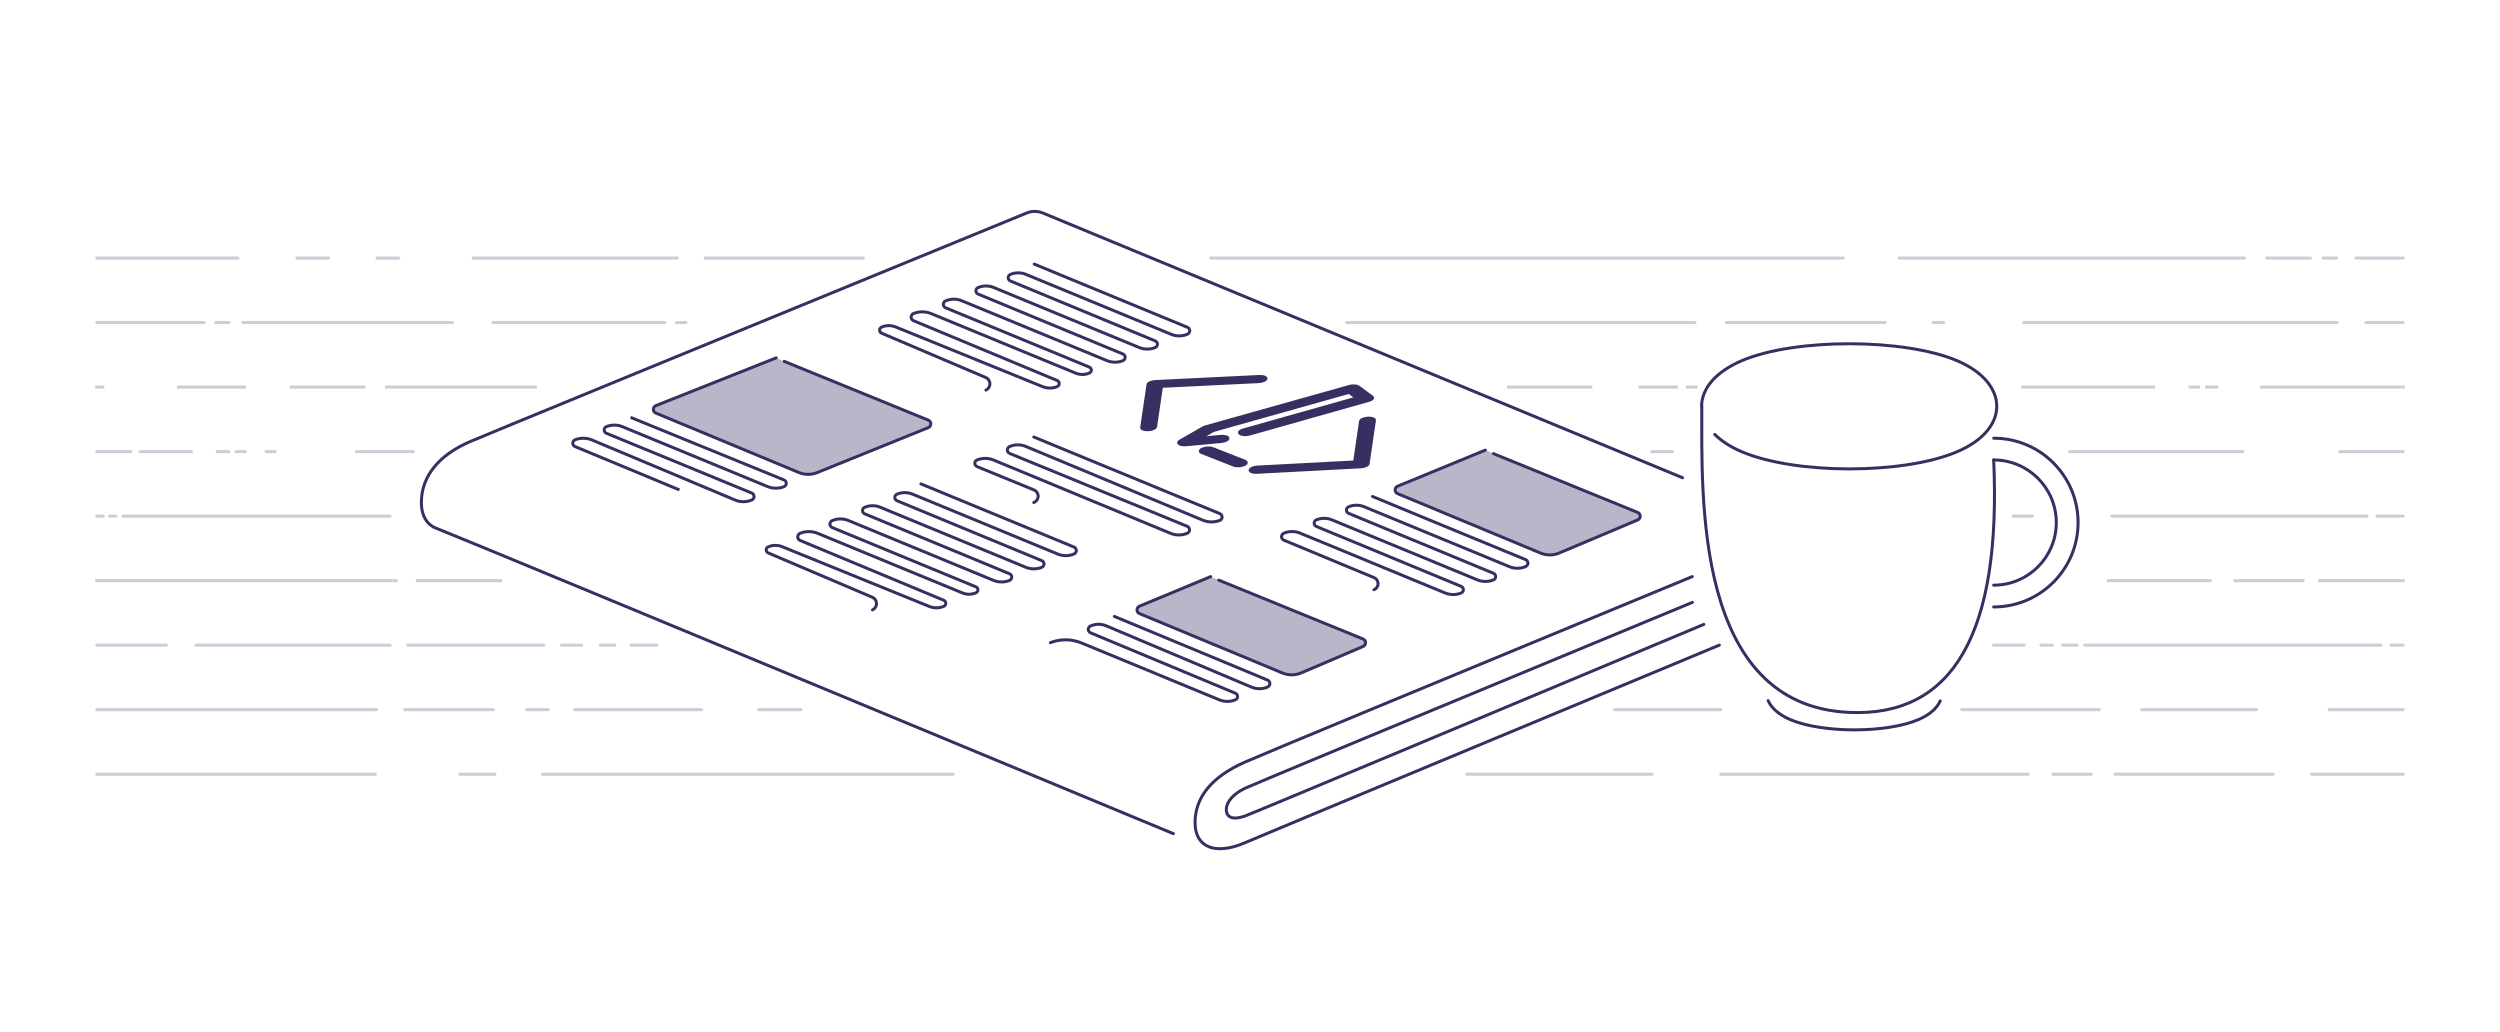 <?xml version="1.0" encoding="UTF-8"?>
<svg width="2480px" height="1024px" viewBox="0 0 2480 1024" version="1.1" xmlns="http://www.w3.org/2000/svg" xmlns:xlink="http://www.w3.org/1999/xlink">
    <title>issue-banner</title>
    <g id="issue-banner" stroke="none" stroke-width="1" fill="none" fill-rule="evenodd">
        <g id="grid" opacity="0" transform="translate(-1983.5, 0)" stroke="#979797" stroke-linecap="square">
            <g id="Group">
                <line x1="1984" y1="0.5" x2="4464" y2="1024.5" id="Line"></line>
                <line x1="1920" y1="0.5" x2="4400" y2="1024.5" id="Line-Copy"></line>
                <line x1="1856" y1="0.5" x2="4336" y2="1024.5" id="Line-Copy-3"></line>
                <line x1="1792" y1="0.5" x2="4272" y2="1024.5" id="Line-Copy-2"></line>
                <line x1="1728" y1="0.5" x2="4208" y2="1024.5" id="Line-Copy-7"></line>
                <line x1="1664" y1="0.5" x2="4144" y2="1024.5" id="Line-Copy-6"></line>
                <line x1="1600" y1="0.5" x2="4080" y2="1024.5" id="Line-Copy-5"></line>
                <line x1="1536" y1="0.5" x2="4016" y2="1024.5" id="Line-Copy-4"></line>
                <line x1="1472" y1="0.5" x2="3952" y2="1024.5" id="Line-Copy-15"></line>
                <line x1="1408" y1="0.5" x2="3888" y2="1024.5" id="Line-Copy-14"></line>
                <line x1="1344" y1="0.5" x2="3824" y2="1024.5" id="Line-Copy-13"></line>
                <line x1="1280" y1="0.5" x2="3760" y2="1024.5" id="Line-Copy-12"></line>
                <line x1="1216" y1="0.5" x2="3696" y2="1024.5" id="Line-Copy-11"></line>
                <line x1="1152" y1="0.5" x2="3632" y2="1024.5" id="Line-Copy-10"></line>
                <line x1="1088" y1="0.5" x2="3568" y2="1024.5" id="Line-Copy-9"></line>
                <line x1="1024" y1="0.5" x2="3504" y2="1024.5" id="Line-Copy-8"></line>
                <line x1="960" y1="0.5" x2="3440" y2="1024.5" id="Line-Copy-31"></line>
                <line x1="896" y1="0.5" x2="3376" y2="1024.5" id="Line-Copy-30"></line>
                <line x1="832" y1="0.5" x2="3312" y2="1024.5" id="Line-Copy-29"></line>
                <line x1="768" y1="0.5" x2="3248" y2="1024.5" id="Line-Copy-28"></line>
                <line x1="704" y1="0.5" x2="3184" y2="1024.5" id="Line-Copy-27"></line>
                <line x1="640" y1="0.5" x2="3120" y2="1024.5" id="Line-Copy-26"></line>
                <line x1="576" y1="0.5" x2="3056" y2="1024.5" id="Line-Copy-25"></line>
                <line x1="512" y1="0.5" x2="2992" y2="1024.5" id="Line-Copy-24"></line>
                <line x1="448" y1="0.5" x2="2928" y2="1024.5" id="Line-Copy-23"></line>
                <line x1="384" y1="0.5" x2="2864" y2="1024.5" id="Line-Copy-22"></line>
                <line x1="320" y1="0.5" x2="2800" y2="1024.5" id="Line-Copy-21"></line>
                <line x1="256" y1="0.5" x2="2736" y2="1024.5" id="Line-Copy-20"></line>
                <line x1="192" y1="0.5" x2="2672" y2="1024.5" id="Line-Copy-19"></line>
                <line x1="128" y1="0.5" x2="2608" y2="1024.5" id="Line-Copy-18"></line>
                <line x1="64" y1="0.5" x2="2544" y2="1024.5" id="Line-Copy-17"></line>
                <line x1="0" y1="0.5" x2="2480" y2="1024.5" id="Line-Copy-16"></line>
                <line x1="4032" y1="0.5" x2="6512" y2="1024.5" id="Line-Copy-63"></line>
                <line x1="3968" y1="0.5" x2="6448" y2="1024.5" id="Line-Copy-62"></line>
                <line x1="3904" y1="0.5" x2="6384" y2="1024.5" id="Line-Copy-61"></line>
                <line x1="3840" y1="0.5" x2="6320" y2="1024.5" id="Line-Copy-60"></line>
                <line x1="3776" y1="0.5" x2="6256" y2="1024.5" id="Line-Copy-59"></line>
                <line x1="3712" y1="0.5" x2="6192" y2="1024.5" id="Line-Copy-58"></line>
                <line x1="3648" y1="0.5" x2="6128" y2="1024.5" id="Line-Copy-57"></line>
                <line x1="3584" y1="0.5" x2="6064" y2="1024.5" id="Line-Copy-56"></line>
                <line x1="3520" y1="0.5" x2="6000" y2="1024.5" id="Line-Copy-55"></line>
                <line x1="3456" y1="0.5" x2="5936" y2="1024.5" id="Line-Copy-54"></line>
                <line x1="3392" y1="0.5" x2="5872" y2="1024.5" id="Line-Copy-53"></line>
                <line x1="3328" y1="0.5" x2="5808" y2="1024.5" id="Line-Copy-52"></line>
                <line x1="3264" y1="0.5" x2="5744" y2="1024.5" id="Line-Copy-51"></line>
                <line x1="3200" y1="0.5" x2="5680" y2="1024.5" id="Line-Copy-50"></line>
                <line x1="3136" y1="0.5" x2="5616" y2="1024.5" id="Line-Copy-49"></line>
                <line x1="3072" y1="0.5" x2="5552" y2="1024.5" id="Line-Copy-48"></line>
                <line x1="3008" y1="0.5" x2="5488" y2="1024.5" id="Line-Copy-47"></line>
                <line x1="2944" y1="0.5" x2="5424" y2="1024.5" id="Line-Copy-46"></line>
                <line x1="2880" y1="0.5" x2="5360" y2="1024.5" id="Line-Copy-45"></line>
                <line x1="2816" y1="0.5" x2="5296" y2="1024.5" id="Line-Copy-44"></line>
                <line x1="2752" y1="0.5" x2="5232" y2="1024.5" id="Line-Copy-43"></line>
                <line x1="2688" y1="0.5" x2="5168" y2="1024.5" id="Line-Copy-42"></line>
                <line x1="2624" y1="0.5" x2="5104" y2="1024.5" id="Line-Copy-41"></line>
                <line x1="2560" y1="0.5" x2="5040" y2="1024.5" id="Line-Copy-40"></line>
                <line x1="2496" y1="0.5" x2="4976" y2="1024.5" id="Line-Copy-39"></line>
                <line x1="2432" y1="0.5" x2="4912" y2="1024.5" id="Line-Copy-38"></line>
                <line x1="2368" y1="0.5" x2="4848" y2="1024.5" id="Line-Copy-37"></line>
                <line x1="2304" y1="0.5" x2="4784" y2="1024.5" id="Line-Copy-36"></line>
                <line x1="2240" y1="0.5" x2="4720" y2="1024.5" id="Line-Copy-35"></line>
                <line x1="2176" y1="0.5" x2="4656" y2="1024.5" id="Line-Copy-34"></line>
                <line x1="2112" y1="0.5" x2="4592" y2="1024.5" id="Line-Copy-33"></line>
                <line x1="2048" y1="0.5" x2="4528" y2="1024.5" id="Line-Copy-32"></line>
            </g>
            <g id="Group-Copy" transform="translate(3256, 512.5) scale(-1, 1) translate(-3256, -512.5) ">
                <line x1="1984" y1="0.5" x2="4464" y2="1024.5" id="Line"></line>
                <line x1="1920" y1="0.5" x2="4400" y2="1024.5" id="Line-Copy"></line>
                <line x1="1856" y1="0.5" x2="4336" y2="1024.5" id="Line-Copy-3"></line>
                <line x1="1792" y1="0.5" x2="4272" y2="1024.5" id="Line-Copy-2"></line>
                <line x1="1728" y1="0.5" x2="4208" y2="1024.5" id="Line-Copy-7"></line>
                <line x1="1664" y1="0.5" x2="4144" y2="1024.5" id="Line-Copy-6"></line>
                <line x1="1600" y1="0.5" x2="4080" y2="1024.5" id="Line-Copy-5"></line>
                <line x1="1536" y1="0.5" x2="4016" y2="1024.5" id="Line-Copy-4"></line>
                <line x1="1472" y1="0.5" x2="3952" y2="1024.5" id="Line-Copy-15"></line>
                <line x1="1408" y1="0.5" x2="3888" y2="1024.5" id="Line-Copy-14"></line>
                <line x1="1344" y1="0.5" x2="3824" y2="1024.5" id="Line-Copy-13"></line>
                <line x1="1280" y1="0.5" x2="3760" y2="1024.5" id="Line-Copy-12"></line>
                <line x1="1216" y1="0.5" x2="3696" y2="1024.5" id="Line-Copy-11"></line>
                <line x1="1152" y1="0.5" x2="3632" y2="1024.5" id="Line-Copy-10"></line>
                <line x1="1088" y1="0.5" x2="3568" y2="1024.5" id="Line-Copy-9"></line>
                <line x1="1024" y1="0.5" x2="3504" y2="1024.5" id="Line-Copy-8"></line>
                <line x1="960" y1="0.5" x2="3440" y2="1024.5" id="Line-Copy-31"></line>
                <line x1="896" y1="0.5" x2="3376" y2="1024.5" id="Line-Copy-30"></line>
                <line x1="832" y1="0.5" x2="3312" y2="1024.5" id="Line-Copy-29"></line>
                <line x1="768" y1="0.5" x2="3248" y2="1024.5" id="Line-Copy-28"></line>
                <line x1="704" y1="0.5" x2="3184" y2="1024.5" id="Line-Copy-27"></line>
                <line x1="640" y1="0.5" x2="3120" y2="1024.5" id="Line-Copy-26"></line>
                <line x1="576" y1="0.5" x2="3056" y2="1024.5" id="Line-Copy-25"></line>
                <line x1="512" y1="0.5" x2="2992" y2="1024.5" id="Line-Copy-24"></line>
                <line x1="448" y1="0.5" x2="2928" y2="1024.5" id="Line-Copy-23"></line>
                <line x1="384" y1="0.5" x2="2864" y2="1024.5" id="Line-Copy-22"></line>
                <line x1="320" y1="0.5" x2="2800" y2="1024.5" id="Line-Copy-21"></line>
                <line x1="256" y1="0.5" x2="2736" y2="1024.5" id="Line-Copy-20"></line>
                <line x1="192" y1="0.5" x2="2672" y2="1024.5" id="Line-Copy-19"></line>
                <line x1="128" y1="0.5" x2="2608" y2="1024.5" id="Line-Copy-18"></line>
                <line x1="64" y1="0.5" x2="2544" y2="1024.5" id="Line-Copy-17"></line>
                <line x1="0" y1="0.5" x2="2480" y2="1024.5" id="Line-Copy-16"></line>
                <line x1="4032" y1="0.5" x2="6512" y2="1024.5" id="Line-Copy-63"></line>
                <line x1="3968" y1="0.5" x2="6448" y2="1024.5" id="Line-Copy-62"></line>
                <line x1="3904" y1="0.5" x2="6384" y2="1024.5" id="Line-Copy-61"></line>
                <line x1="3840" y1="0.5" x2="6320" y2="1024.5" id="Line-Copy-60"></line>
                <line x1="3776" y1="0.5" x2="6256" y2="1024.5" id="Line-Copy-59"></line>
                <line x1="3712" y1="0.5" x2="6192" y2="1024.5" id="Line-Copy-58"></line>
                <line x1="3648" y1="0.5" x2="6128" y2="1024.5" id="Line-Copy-57"></line>
                <line x1="3584" y1="0.5" x2="6064" y2="1024.5" id="Line-Copy-56"></line>
                <line x1="3520" y1="0.5" x2="6000" y2="1024.5" id="Line-Copy-55"></line>
                <line x1="3456" y1="0.5" x2="5936" y2="1024.5" id="Line-Copy-54"></line>
                <line x1="3392" y1="0.5" x2="5872" y2="1024.5" id="Line-Copy-53"></line>
                <line x1="3328" y1="0.5" x2="5808" y2="1024.5" id="Line-Copy-52"></line>
                <line x1="3264" y1="0.5" x2="5744" y2="1024.5" id="Line-Copy-51"></line>
                <line x1="3200" y1="0.5" x2="5680" y2="1024.5" id="Line-Copy-50"></line>
                <line x1="3136" y1="0.5" x2="5616" y2="1024.5" id="Line-Copy-49"></line>
                <line x1="3072" y1="0.5" x2="5552" y2="1024.5" id="Line-Copy-48"></line>
                <line x1="3008" y1="0.5" x2="5488" y2="1024.5" id="Line-Copy-47"></line>
                <line x1="2944" y1="0.5" x2="5424" y2="1024.5" id="Line-Copy-46"></line>
                <line x1="2880" y1="0.5" x2="5360" y2="1024.5" id="Line-Copy-45"></line>
                <line x1="2816" y1="0.5" x2="5296" y2="1024.5" id="Line-Copy-44"></line>
                <line x1="2752" y1="0.5" x2="5232" y2="1024.5" id="Line-Copy-43"></line>
                <line x1="2688" y1="0.5" x2="5168" y2="1024.5" id="Line-Copy-42"></line>
                <line x1="2624" y1="0.5" x2="5104" y2="1024.5" id="Line-Copy-41"></line>
                <line x1="2560" y1="0.5" x2="5040" y2="1024.5" id="Line-Copy-40"></line>
                <line x1="2496" y1="0.5" x2="4976" y2="1024.5" id="Line-Copy-39"></line>
                <line x1="2432" y1="0.5" x2="4912" y2="1024.5" id="Line-Copy-38"></line>
                <line x1="2368" y1="0.5" x2="4848" y2="1024.5" id="Line-Copy-37"></line>
                <line x1="2304" y1="0.5" x2="4784" y2="1024.5" id="Line-Copy-36"></line>
                <line x1="2240" y1="0.5" x2="4720" y2="1024.5" id="Line-Copy-35"></line>
                <line x1="2176" y1="0.5" x2="4656" y2="1024.5" id="Line-Copy-34"></line>
                <line x1="2112" y1="0.5" x2="4592" y2="1024.5" id="Line-Copy-33"></line>
                <line x1="2048" y1="0.5" x2="4528" y2="1024.5" id="Line-Copy-32"></line>
            </g>
        </g>
        <g id="grid-copy" opacity="0" transform="translate(-1951.5, 0)" stroke="#979797" stroke-linecap="square">
            <g id="Group">
                <line x1="1984" y1="0.5" x2="4464" y2="1024.5" id="Line"></line>
                <line x1="1920" y1="0.5" x2="4400" y2="1024.5" id="Line-Copy"></line>
                <line x1="1856" y1="0.5" x2="4336" y2="1024.5" id="Line-Copy-3"></line>
                <line x1="1792" y1="0.5" x2="4272" y2="1024.5" id="Line-Copy-2"></line>
                <line x1="1728" y1="0.5" x2="4208" y2="1024.5" id="Line-Copy-7"></line>
                <line x1="1664" y1="0.5" x2="4144" y2="1024.5" id="Line-Copy-6"></line>
                <line x1="1600" y1="0.5" x2="4080" y2="1024.5" id="Line-Copy-5"></line>
                <line x1="1536" y1="0.5" x2="4016" y2="1024.5" id="Line-Copy-4"></line>
                <line x1="1472" y1="0.5" x2="3952" y2="1024.5" id="Line-Copy-15"></line>
                <line x1="1408" y1="0.5" x2="3888" y2="1024.5" id="Line-Copy-14"></line>
                <line x1="1344" y1="0.5" x2="3824" y2="1024.5" id="Line-Copy-13"></line>
                <line x1="1280" y1="0.5" x2="3760" y2="1024.5" id="Line-Copy-12"></line>
                <line x1="1216" y1="0.5" x2="3696" y2="1024.5" id="Line-Copy-11"></line>
                <line x1="1152" y1="0.5" x2="3632" y2="1024.5" id="Line-Copy-10"></line>
                <line x1="1088" y1="0.5" x2="3568" y2="1024.5" id="Line-Copy-9"></line>
                <line x1="1024" y1="0.5" x2="3504" y2="1024.5" id="Line-Copy-8"></line>
                <line x1="960" y1="0.5" x2="3440" y2="1024.5" id="Line-Copy-31"></line>
                <line x1="896" y1="0.5" x2="3376" y2="1024.5" id="Line-Copy-30"></line>
                <line x1="832" y1="0.5" x2="3312" y2="1024.5" id="Line-Copy-29"></line>
                <line x1="768" y1="0.5" x2="3248" y2="1024.5" id="Line-Copy-28"></line>
                <line x1="704" y1="0.5" x2="3184" y2="1024.5" id="Line-Copy-27"></line>
                <line x1="640" y1="0.5" x2="3120" y2="1024.5" id="Line-Copy-26"></line>
                <line x1="576" y1="0.5" x2="3056" y2="1024.5" id="Line-Copy-25"></line>
                <line x1="512" y1="0.5" x2="2992" y2="1024.5" id="Line-Copy-24"></line>
                <line x1="448" y1="0.5" x2="2928" y2="1024.5" id="Line-Copy-23"></line>
                <line x1="384" y1="0.5" x2="2864" y2="1024.5" id="Line-Copy-22"></line>
                <line x1="320" y1="0.5" x2="2800" y2="1024.5" id="Line-Copy-21"></line>
                <line x1="256" y1="0.5" x2="2736" y2="1024.5" id="Line-Copy-20"></line>
                <line x1="192" y1="0.5" x2="2672" y2="1024.5" id="Line-Copy-19"></line>
                <line x1="128" y1="0.5" x2="2608" y2="1024.5" id="Line-Copy-18"></line>
                <line x1="64" y1="0.5" x2="2544" y2="1024.5" id="Line-Copy-17"></line>
                <line x1="0" y1="0.5" x2="2480" y2="1024.5" id="Line-Copy-16"></line>
                <line x1="4032" y1="0.5" x2="6512" y2="1024.5" id="Line-Copy-63"></line>
                <line x1="3968" y1="0.5" x2="6448" y2="1024.5" id="Line-Copy-62"></line>
                <line x1="3904" y1="0.5" x2="6384" y2="1024.5" id="Line-Copy-61"></line>
                <line x1="3840" y1="0.5" x2="6320" y2="1024.5" id="Line-Copy-60"></line>
                <line x1="3776" y1="0.5" x2="6256" y2="1024.5" id="Line-Copy-59"></line>
                <line x1="3712" y1="0.5" x2="6192" y2="1024.5" id="Line-Copy-58"></line>
                <line x1="3648" y1="0.5" x2="6128" y2="1024.5" id="Line-Copy-57"></line>
                <line x1="3584" y1="0.5" x2="6064" y2="1024.5" id="Line-Copy-56"></line>
                <line x1="3520" y1="0.5" x2="6000" y2="1024.5" id="Line-Copy-55"></line>
                <line x1="3456" y1="0.5" x2="5936" y2="1024.5" id="Line-Copy-54"></line>
                <line x1="3392" y1="0.5" x2="5872" y2="1024.5" id="Line-Copy-53"></line>
                <line x1="3328" y1="0.5" x2="5808" y2="1024.5" id="Line-Copy-52"></line>
                <line x1="3264" y1="0.5" x2="5744" y2="1024.5" id="Line-Copy-51"></line>
                <line x1="3200" y1="0.5" x2="5680" y2="1024.5" id="Line-Copy-50"></line>
                <line x1="3136" y1="0.5" x2="5616" y2="1024.5" id="Line-Copy-49"></line>
                <line x1="3072" y1="0.5" x2="5552" y2="1024.5" id="Line-Copy-48"></line>
                <line x1="3008" y1="0.5" x2="5488" y2="1024.5" id="Line-Copy-47"></line>
                <line x1="2944" y1="0.5" x2="5424" y2="1024.5" id="Line-Copy-46"></line>
                <line x1="2880" y1="0.5" x2="5360" y2="1024.5" id="Line-Copy-45"></line>
                <line x1="2816" y1="0.5" x2="5296" y2="1024.5" id="Line-Copy-44"></line>
                <line x1="2752" y1="0.5" x2="5232" y2="1024.5" id="Line-Copy-43"></line>
                <line x1="2688" y1="0.5" x2="5168" y2="1024.5" id="Line-Copy-42"></line>
                <line x1="2624" y1="0.5" x2="5104" y2="1024.5" id="Line-Copy-41"></line>
                <line x1="2560" y1="0.5" x2="5040" y2="1024.5" id="Line-Copy-40"></line>
                <line x1="2496" y1="0.5" x2="4976" y2="1024.5" id="Line-Copy-39"></line>
                <line x1="2432" y1="0.5" x2="4912" y2="1024.5" id="Line-Copy-38"></line>
                <line x1="2368" y1="0.5" x2="4848" y2="1024.5" id="Line-Copy-37"></line>
                <line x1="2304" y1="0.5" x2="4784" y2="1024.5" id="Line-Copy-36"></line>
                <line x1="2240" y1="0.5" x2="4720" y2="1024.5" id="Line-Copy-35"></line>
                <line x1="2176" y1="0.5" x2="4656" y2="1024.5" id="Line-Copy-34"></line>
                <line x1="2112" y1="0.5" x2="4592" y2="1024.5" id="Line-Copy-33"></line>
                <line x1="2048" y1="0.5" x2="4528" y2="1024.5" id="Line-Copy-32"></line>
            </g>
            <g id="Group-Copy" transform="translate(3256, 512.5) scale(-1, 1) translate(-3256, -512.5) ">
                <line x1="1984" y1="0.5" x2="4464" y2="1024.5" id="Line"></line>
                <line x1="1920" y1="0.5" x2="4400" y2="1024.5" id="Line-Copy"></line>
                <line x1="1856" y1="0.5" x2="4336" y2="1024.5" id="Line-Copy-3"></line>
                <line x1="1792" y1="0.5" x2="4272" y2="1024.5" id="Line-Copy-2"></line>
                <line x1="1728" y1="0.5" x2="4208" y2="1024.5" id="Line-Copy-7"></line>
                <line x1="1664" y1="0.5" x2="4144" y2="1024.5" id="Line-Copy-6"></line>
                <line x1="1600" y1="0.5" x2="4080" y2="1024.5" id="Line-Copy-5"></line>
                <line x1="1536" y1="0.5" x2="4016" y2="1024.5" id="Line-Copy-4"></line>
                <line x1="1472" y1="0.5" x2="3952" y2="1024.5" id="Line-Copy-15"></line>
                <line x1="1408" y1="0.5" x2="3888" y2="1024.5" id="Line-Copy-14"></line>
                <line x1="1344" y1="0.5" x2="3824" y2="1024.5" id="Line-Copy-13"></line>
                <line x1="1280" y1="0.5" x2="3760" y2="1024.5" id="Line-Copy-12"></line>
                <line x1="1216" y1="0.5" x2="3696" y2="1024.5" id="Line-Copy-11"></line>
                <line x1="1152" y1="0.5" x2="3632" y2="1024.5" id="Line-Copy-10"></line>
                <line x1="1088" y1="0.5" x2="3568" y2="1024.5" id="Line-Copy-9"></line>
                <line x1="1024" y1="0.5" x2="3504" y2="1024.5" id="Line-Copy-8"></line>
                <line x1="960" y1="0.5" x2="3440" y2="1024.5" id="Line-Copy-31"></line>
                <line x1="896" y1="0.5" x2="3376" y2="1024.5" id="Line-Copy-30"></line>
                <line x1="832" y1="0.5" x2="3312" y2="1024.5" id="Line-Copy-29"></line>
                <line x1="768" y1="0.5" x2="3248" y2="1024.5" id="Line-Copy-28"></line>
                <line x1="704" y1="0.5" x2="3184" y2="1024.5" id="Line-Copy-27"></line>
                <line x1="640" y1="0.5" x2="3120" y2="1024.5" id="Line-Copy-26"></line>
                <line x1="576" y1="0.5" x2="3056" y2="1024.5" id="Line-Copy-25"></line>
                <line x1="512" y1="0.5" x2="2992" y2="1024.5" id="Line-Copy-24"></line>
                <line x1="448" y1="0.5" x2="2928" y2="1024.5" id="Line-Copy-23"></line>
                <line x1="384" y1="0.5" x2="2864" y2="1024.5" id="Line-Copy-22"></line>
                <line x1="320" y1="0.5" x2="2800" y2="1024.5" id="Line-Copy-21"></line>
                <line x1="256" y1="0.5" x2="2736" y2="1024.5" id="Line-Copy-20"></line>
                <line x1="192" y1="0.5" x2="2672" y2="1024.5" id="Line-Copy-19"></line>
                <line x1="128" y1="0.5" x2="2608" y2="1024.5" id="Line-Copy-18"></line>
                <line x1="64" y1="0.5" x2="2544" y2="1024.5" id="Line-Copy-17"></line>
                <line x1="0" y1="0.5" x2="2480" y2="1024.5" id="Line-Copy-16"></line>
                <line x1="4032" y1="0.5" x2="6512" y2="1024.5" id="Line-Copy-63"></line>
                <line x1="3968" y1="0.5" x2="6448" y2="1024.5" id="Line-Copy-62"></line>
                <line x1="3904" y1="0.5" x2="6384" y2="1024.5" id="Line-Copy-61"></line>
                <line x1="3840" y1="0.5" x2="6320" y2="1024.5" id="Line-Copy-60"></line>
                <line x1="3776" y1="0.5" x2="6256" y2="1024.5" id="Line-Copy-59"></line>
                <line x1="3712" y1="0.5" x2="6192" y2="1024.5" id="Line-Copy-58"></line>
                <line x1="3648" y1="0.5" x2="6128" y2="1024.5" id="Line-Copy-57"></line>
                <line x1="3584" y1="0.5" x2="6064" y2="1024.5" id="Line-Copy-56"></line>
                <line x1="3520" y1="0.5" x2="6000" y2="1024.5" id="Line-Copy-55"></line>
                <line x1="3456" y1="0.5" x2="5936" y2="1024.5" id="Line-Copy-54"></line>
                <line x1="3392" y1="0.5" x2="5872" y2="1024.5" id="Line-Copy-53"></line>
                <line x1="3328" y1="0.5" x2="5808" y2="1024.5" id="Line-Copy-52"></line>
                <line x1="3264" y1="0.5" x2="5744" y2="1024.5" id="Line-Copy-51"></line>
                <line x1="3200" y1="0.5" x2="5680" y2="1024.5" id="Line-Copy-50"></line>
                <line x1="3136" y1="0.5" x2="5616" y2="1024.5" id="Line-Copy-49"></line>
                <line x1="3072" y1="0.5" x2="5552" y2="1024.5" id="Line-Copy-48"></line>
                <line x1="3008" y1="0.5" x2="5488" y2="1024.5" id="Line-Copy-47"></line>
                <line x1="2944" y1="0.5" x2="5424" y2="1024.5" id="Line-Copy-46"></line>
                <line x1="2880" y1="0.5" x2="5360" y2="1024.5" id="Line-Copy-45"></line>
                <line x1="2816" y1="0.5" x2="5296" y2="1024.5" id="Line-Copy-44"></line>
                <line x1="2752" y1="0.5" x2="5232" y2="1024.5" id="Line-Copy-43"></line>
                <line x1="2688" y1="0.5" x2="5168" y2="1024.5" id="Line-Copy-42"></line>
                <line x1="2624" y1="0.5" x2="5104" y2="1024.5" id="Line-Copy-41"></line>
                <line x1="2560" y1="0.5" x2="5040" y2="1024.5" id="Line-Copy-40"></line>
                <line x1="2496" y1="0.5" x2="4976" y2="1024.5" id="Line-Copy-39"></line>
                <line x1="2432" y1="0.5" x2="4912" y2="1024.5" id="Line-Copy-38"></line>
                <line x1="2368" y1="0.5" x2="4848" y2="1024.5" id="Line-Copy-37"></line>
                <line x1="2304" y1="0.5" x2="4784" y2="1024.5" id="Line-Copy-36"></line>
                <line x1="2240" y1="0.5" x2="4720" y2="1024.5" id="Line-Copy-35"></line>
                <line x1="2176" y1="0.5" x2="4656" y2="1024.5" id="Line-Copy-34"></line>
                <line x1="2112" y1="0.5" x2="4592" y2="1024.5" id="Line-Copy-33"></line>
                <line x1="2048" y1="0.5" x2="4528" y2="1024.5" id="Line-Copy-32"></line>
            </g>
        </g>
        <g id="wireframe" opacity="0" transform="translate(280.5, 208)" stroke="#000000">
            <polygon id="Path-2" points="768 649.5 1375 397 608.5 80.5 0 330.5"></polygon>
            <polygon id="Path-2-Copy" points="768.5 622 1375.5 369.5 609 53 0.5 303"></polygon>
            <polygon id="Path-2-Copy-2" points="768.5 595 1375.5 342.5 609 26 0.5 276"></polygon>
            <polygon id="Path-2-Copy-3" points="768.5 569 1375.5 316.5 609 0 0.5 250"></polygon>
        </g>
        <g id="cup-wireframe" opacity="0" transform="translate(1577, 625)" stroke="#979797">
            <polygon id="Path-5" points="159 304 255.5 264 159 224 62.5 264"></polygon>
            <polygon id="Path-5-Copy" points="159 133 320.5 66.5 159 0 0 66.5"></polygon>
            <polygon id="Path-5-Copy-2" points="158.5 291 288.5 238.5 158.5 185 31 238.5"></polygon>
            <path d="M80,33 C119.5,16.25 199.513,16.679 238,33 C276.487,49.321 277.512,83.245 238,100 C198.488,116.755 119.5,116.75 80,100 C40.5,83.25 40.5,49.75 80,33 Z" id="Rectangle"></path>
            <path d="M95,212 C126.75,199 190.25,199 222,212 C253.75,225 252.936,251.333 222,264 C191.064,276.667 126.76,277.004 95,264 C63.24,250.996 63.25,225 95,212 Z" id="Rectangle"></path>
            <path d="M112,244 C135.5,234 183.103,234.256 206,244 C228.897,253.744 229.507,273.997 206,284 C182.493,294.003 135.5,294 112,284 C88.5,274 88.5,254 112,244 Z" id="Rectangle"></path>
            <path d="M50.5,66.5 C50.662,131.76 58.162,191.593 73,246 C76,257 87.333,269 107,282 L210.5,282 C229.317,272.918 240.484,260.918 244,246 C256.984,190.918 264.817,131.084 267.5,66.5 L50.5,66.5 Z" id="Path-10"></path>
        </g>
        <g id="newspaper" transform="translate(418, 209)" stroke="#363062">
            <path d="M1260.833,388.562 C971.767,508.257 823.823,569.737 817,573 C805.5,578.5 798.5,586.5 798.5,594 C798.5,601.5 804.5,605 817,600.5 C826.454,597.097 1123.869,472.456 1272.188,410.375 M1287.572,430.978 C1148.478,488.919 839.642,617.241 817,627 C788,639.5 767.5,632 767.5,607 C767.5,582 784,561.5 817,547 C836.284,538.527 981.454,478.317 1252.51,366.371 C1255.047,365.324 1257.791,364.191 1260.742,362.972 M1251.123,264.938 L1251.123,264.938 L616.491,2.307 C611.372,0.189 605.624,0.179 600.498,2.28 C252.678,144.826 68.679,220.399 48.5,229 C18,242 0,263 0,289.5 C0,304.189 6.987,312.434 15.244,315.217 C20.748,317.072 264.333,418 746,618" id="Shape" stroke-width="3" stroke-linecap="round" stroke-linejoin="round"></path>
            <path d="M930.486,176.16 L930.587,176.228 L930.659,176.281 L943.736,186.309 C944.114,186.603 944.368,186.936 944.468,187.3 C944.818,188.569 943.183,189.829 940.593,190.482 L821.361,221.954 C820.586,222.166 819.718,222.322 818.785,222.405 C814.929,222.745 811.442,221.702 810.997,220.074 C810.647,218.795 812.283,217.536 814.873,216.891 L927.18,187.31 L920.671,182.312 L785.668,217.758 L774.039,224.16 L792.737,222.763 C796.82,222.457 800.251,223.56 800.4,225.229 C800.55,226.898 797.362,228.5 793.279,228.807 L758.166,231.424 C755.184,231.645 752.55,231.112 751.288,230.157 L751.217,230.102 C749.934,229.126 750.202,227.802 752.152,226.729 L774.691,214.335 C774.851,214.247 775.019,214.162 775.193,214.082 C775.857,213.667 776.74,213.313 777.775,213.057 L920.659,175.605 L920.802,175.567 L920.933,175.533 L921.085,175.493 C921.86,175.28 922.73,175.122 923.663,175.037 C926.484,174.779 929.107,175.255 930.486,176.16 Z M816.302,247.801 C818.988,248.908 818.669,250.858 815.591,252.156 C812.512,253.454 807.839,253.607 805.154,252.497 L773.545,239.444 C770.86,238.334 771.178,236.39 774.257,235.101 C777.335,233.813 782.008,233.665 784.694,234.772 L816.302,247.801 Z M945.983,210.009 L938.939,252.993 C938.661,254.696 935.132,256.201 931.056,256.352 L827.733,259.99 C823.657,260.126 820.578,258.854 820.856,257.151 C821.134,255.448 824.664,253.959 828.74,253.823 L924.682,250.457 L931.222,210.555 C931.5,208.867 935.03,207.378 939.106,207.227 C943.181,207.076 946.26,208.321 945.983,210.009 Z M839.144,166.792 C838.866,168.464 835.336,169.93 831.26,170.065 L735.318,173.07 L728.778,212.611 C728.5,214.298 724.97,215.763 720.894,215.883 C716.819,216.003 713.74,214.731 714.017,213.044 L721.061,170.475 C721.339,168.804 724.868,167.352 728.944,167.233 L832.267,164.01 C836.343,163.875 839.422,165.12 839.144,166.792 Z" id="Shape-Copy" stroke-width="2" fill="#363062" transform="translate(830, 212) rotate(-1) translate(-830, -212) "></path>
            <path d="M607.5,224.5 L792.086,300.534 C793.931,301.294 794.811,303.406 794.051,305.251 C793.671,306.171 792.93,306.895 792,307.25 C786.543,309.337 780.493,309.247 775.1,307 L599.56,233.859 C594.412,231.713 588.61,231.764 583.5,234 C581.627,234.819 580.773,237.002 581.593,238.875 C581.978,239.755 582.69,240.451 583.578,240.815 L759.709,313.098 C761.62,313.882 762.533,316.066 761.749,317.977 C761.375,318.888 760.657,319.615 759.75,320 C754.472,322.239 748.517,322.265 743.22,320.072 L567.693,247.392 C562.437,245.216 556.542,245.165 551.25,247.25 C549.419,247.971 548.519,250.041 549.24,251.872 C549.596,252.776 550.306,253.495 551.204,253.863 L607.689,277.018 C611.115,278.423 612.754,282.339 611.35,285.765 C610.642,287.492 609.247,288.845 607.5,289.5 L607.5,289.5 L607.5,289.5" id="Path-4" stroke-width="3" stroke-linecap="round"></path>
            <path d="M1055.5,237.5 L968.445,273.32 C966.402,274.16 965.427,276.498 966.268,278.541 C966.672,279.523 967.451,280.305 968.432,280.712 L1110.22,339.643 C1116.157,342.11 1122.836,342.093 1128.76,339.594 L1206.617,306.748 C1208.652,305.889 1209.606,303.543 1208.747,301.507 C1208.335,300.531 1207.553,299.759 1206.572,299.359 L1063.5,241 L1063.5,241" id="Path-6" stroke-width="3" fill-opacity="0.35" fill="#363062" stroke-linecap="round"></path>
            <path d="M352,146 L232.652,193.368 C230.599,194.183 229.595,196.508 230.41,198.561 C230.808,199.565 231.596,200.365 232.593,200.779 L374.411,259.722 C380.235,262.143 386.778,262.174 392.624,259.808 L502.874,215.193 C504.921,214.365 505.91,212.033 505.081,209.985 C504.676,208.984 503.884,208.189 502.884,207.782 L360,149.5 L360,149.5" id="Path-6-Copy-2" stroke-width="3" fill-opacity="0.35" fill="#363062" stroke-linecap="round"></path>
            <path d="M783,363 L712.394,392.308 C710.354,393.155 709.387,395.496 710.234,397.536 C710.639,398.513 711.416,399.29 712.393,399.696 L854.156,458.616 C860.131,461.1 866.855,461.065 872.804,458.521 L934.196,432.265 C936.227,431.396 937.17,429.046 936.301,427.014 C935.887,426.047 935.109,425.281 934.134,424.884 L791,366.5 L791,366.5" id="Path-6-Copy" stroke-width="3" fill-opacity="0.35" fill="#363062" stroke-linecap="round"></path>
            <path d="M943.5,283.5 L1095.428,346.17 C1097.322,346.952 1098.224,349.121 1097.443,351.015 C1097.077,351.904 1096.38,352.615 1095.5,353 C1090.388,355.237 1084.586,355.298 1079.428,353.17 L935.269,293.705 C930.296,291.653 924.711,291.67 919.75,293.75 C917.967,294.498 917.128,296.549 917.875,298.332 C918.233,299.184 918.912,299.86 919.765,300.213 L1063.521,359.698 C1065.328,360.446 1066.187,362.517 1065.439,364.324 C1065.077,365.199 1064.378,365.893 1063.5,366.25 C1058.373,368.333 1052.633,368.317 1047.518,366.207 L903.269,306.705 C898.296,304.653 892.711,304.67 887.75,306.75 C885.967,307.498 885.128,309.549 885.875,311.332 C886.233,312.184 886.912,312.86 887.765,313.213 L1031.521,372.698 C1033.328,373.446 1034.187,375.517 1033.439,377.324 C1033.077,378.199 1032.378,378.893 1031.5,379.25 C1026.373,381.333 1020.633,381.317 1015.518,379.207 L871.572,319.83 C866.414,317.702 860.612,317.763 855.5,320 C853.617,320.824 852.758,323.019 853.582,324.902 C853.967,325.783 854.677,326.48 855.565,326.848 L945.007,363.983 C948.325,365.36 949.898,369.166 948.52,372.484 C947.859,374.076 946.593,375.341 945,376 L945,376 L945,376" id="Path-7" stroke-width="3" stroke-linecap="round"></path>
            <path d="M608,53 L759.928,115.67 C761.822,116.452 762.724,118.621 761.943,120.515 C761.577,121.404 760.88,122.115 760,122.5 C754.888,124.737 749.086,124.798 743.928,122.67 L599.769,63.205 C594.796,61.153 589.211,61.17 584.25,63.25 C582.467,63.998 581.628,66.049 582.375,67.832 C582.733,68.684 583.412,69.36 584.265,69.713 L728.021,129.198 C729.828,129.946 730.687,132.017 729.939,133.824 C729.577,134.699 728.878,135.393 728,135.75 C722.873,137.833 717.133,137.817 712.018,135.707 L567.769,76.205 C562.796,74.153 557.211,74.17 552.25,76.25 C550.467,76.998 549.628,79.049 550.375,80.832 C550.733,81.684 551.412,82.36 552.265,82.713 L696.021,142.198 C697.828,142.946 698.687,145.017 697.939,146.824 C697.577,147.699 696.878,148.393 696,148.75 C690.873,150.833 685.133,150.817 680.018,148.707 L536.072,89.33 C530.914,87.202 525.112,87.263 520,89.5 C518.122,90.322 517.266,92.51 518.087,94.388 C518.472,95.268 519.184,95.965 520.072,96.331 L662.672,155.182 C664.288,155.849 665.057,157.699 664.39,159.315 C664.08,160.067 663.493,160.67 662.75,161 C658.439,162.916 653.532,162.983 649.17,161.186 L505.714,102.09 C500.126,99.788 493.861,99.756 488.25,102 C486.277,102.789 485.318,105.028 486.107,107 C486.491,107.96 487.245,108.725 488.2,109.123 L630.757,168.484 C632.417,169.175 633.203,171.082 632.511,172.743 C632.18,173.538 631.547,174.17 630.75,174.5 C626.104,176.422 620.889,176.439 616.231,174.547 L470.556,115.366 C466.041,113.532 460.979,113.58 456.5,115.5 C454.849,116.208 454.084,118.12 454.791,119.771 C455.122,120.542 455.736,121.155 456.507,121.483 L559.798,165.454 C563.287,166.94 564.912,170.972 563.426,174.462 C562.761,176.024 561.54,177.285 560,178 L560,178 L560,178" id="Path-7-Copy" stroke-width="3" stroke-linecap="round"></path>
            <path d="M495.5,271 L647.428,333.67 C649.322,334.452 650.224,336.621 649.443,338.515 C649.077,339.404 648.38,340.115 647.5,340.5 C642.388,342.737 636.586,342.798 631.428,340.67 L487.269,281.205 C482.296,279.153 476.711,279.17 471.75,281.25 C469.967,281.998 469.128,284.049 469.875,285.832 C470.233,286.684 470.912,287.36 471.765,287.713 L615.521,347.198 C617.328,347.946 618.187,350.017 617.439,351.824 C617.077,352.699 616.378,353.393 615.5,353.75 C610.373,355.833 604.633,355.817 599.518,353.707 L455.269,294.205 C450.296,292.153 444.711,292.17 439.75,294.25 C437.967,294.998 437.128,297.049 437.875,298.832 C438.233,299.684 438.912,300.36 439.765,300.713 L583.521,360.198 C585.328,360.946 586.187,363.017 585.439,364.824 C585.077,365.699 584.378,366.393 583.5,366.75 C578.373,368.833 572.633,368.817 567.518,366.707 L423.572,307.33 C418.414,305.202 412.612,305.263 407.5,307.5 C405.622,308.322 404.766,310.51 405.587,312.388 C405.972,313.268 406.684,313.965 407.572,314.331 L550.172,373.182 C551.788,373.849 552.557,375.699 551.89,377.315 C551.58,378.067 550.993,378.67 550.25,379 C545.939,380.916 541.032,380.983 536.67,379.186 L393.214,320.09 C387.626,317.788 381.361,317.756 375.75,320 C373.777,320.789 372.818,323.028 373.607,325 C373.991,325.96 374.745,326.725 375.7,327.123 L518.257,386.484 C519.917,387.175 520.703,389.082 520.011,390.743 C519.68,391.538 519.047,392.17 518.25,392.5 C513.604,394.422 508.389,394.439 503.731,392.547 L358.056,333.366 C353.541,331.532 348.479,331.58 344,333.5 C342.349,334.208 341.584,336.12 342.291,337.771 C342.622,338.542 343.236,339.155 344.007,339.483 L447.298,383.454 C450.787,384.94 452.412,388.972 450.926,392.462 C450.261,394.024 449.04,395.285 447.5,396 L447.5,396 L447.5,396" id="Path-7-Copy-2" stroke-width="3" stroke-linecap="round"></path>
            <path d="M687.5,402.5 L839.437,465.649 C841.336,466.438 842.236,468.618 841.446,470.517 C841.078,471.404 840.38,472.115 839.5,472.5 C834.392,474.735 828.591,474.773 823.455,472.606 L679.335,411.805 C674.339,409.698 668.691,409.768 663.75,412 C661.892,412.839 661.066,415.026 661.905,416.884 C662.29,417.737 662.985,418.412 663.849,418.772 L807.53,478.677 C809.342,479.432 810.198,481.513 809.443,483.325 C809.078,484.2 808.378,484.893 807.5,485.25 C802.373,487.333 796.633,487.317 791.518,485.207 L654.865,428.838 C645.001,424.769 633.951,424.648 624,428.5 L624,428.5 L624,428.5" id="Path-8" stroke-width="3" stroke-linecap="round"></path>
            <path d="M207.5,205 L359.79,267.15 C361.608,267.892 362.481,269.967 361.739,271.785 C361.372,272.684 360.653,273.394 359.75,273.75 C354.457,275.835 348.562,275.788 343.303,273.619 L199.482,214.293 C194.367,212.183 188.627,212.167 183.5,214.25 C181.694,214.984 180.825,217.042 181.559,218.848 C181.915,219.726 182.61,220.424 183.486,220.784 L327.712,280.092 C329.624,280.878 330.536,283.065 329.75,284.978 C329.376,285.889 328.657,286.615 327.75,287 C322.475,289.238 316.52,289.25 311.236,287.033 L169.391,227.521 C164.005,225.261 157.956,225.164 152.5,227.25 C150.628,227.966 149.691,230.063 150.407,231.934 C150.763,232.865 151.485,233.608 152.405,233.989 L256,277 L256,277" id="Path-9" stroke-width="3"></path>
        </g>
        <g id="cup" transform="translate(1688, 341)" stroke="#363062" stroke-linecap="round" stroke-width="3">
            <path d="M236.676,354.313 C233.56,361.428 226.364,368.056 214.975,372.903 C183.241,386.407 119.8,386.403 88.075,372.903 C76.476,367.967 69.117,361.226 66,354" id="Path"></path>
            <path d="M-1.53477231e-13,61.755 C0.112,44.867 13.443,28.002 39.994,16.743 C93.319,-5.87 201.337,-5.29 253.294,16.743 C305.252,38.775 306.636,84.573 253.294,107.193 C199.953,129.812 93.319,129.805 39.994,107.193 C28.558,102.343 19.574,96.453 13.043,89.969" id="Path"></path>
            <path d="M0.169,61.968 C0.388,150.068 -7.931,358.968 146.644,365.718 C249.694,370.218 297.394,286.743 289.744,115.293" id="Path"></path>
            <path d="M289.744,239.493 C324.041,239.493 351.844,211.69 351.844,177.393 C351.844,143.096 324.041,115.293 289.744,115.293" id="Path"></path>
            <path d="M289.744,261.093 C335.971,261.093 373.444,223.619 373.444,177.393 C373.444,131.166 335.971,93.693 289.744,93.693" id="Path"></path>
        </g>
        <g id="table" transform="translate(96, 255.5)" stroke="#CDCCD8" stroke-width="3">
            <path d="M0,0.5 L140,0.5 M198.5,0.5 L230,0.5 M278,0.5 L299.5,0.5 M373.5,0.5 L576,0.5 M603.5,0.5 L760.5,0.5 M1105,0.5 L1732.5,0.5 M1788,0.5 L2130.5,0.5 M2152.5,0.5 L2196,0.5 M2208.5,0.5 L2222,0.5 M2241,0.5 L2288,0.5" id="Shape" stroke-linecap="round"></path>
            <path d="M0,128.5 L6,128.5 M81,128.5 L146.5,128.5 M193,128.5 L265,128.5 M287.5,128.5 L435,128.5 M1400.5,128.5 L1482,128.5 M1531,128.5 L1567,128.5 M1578,128.5 L1586.5,128.5 M1910.5,128.5 L2040.5,128.5 M2076.5,128.5 L2085,128.5 M2093,128.5 L2103,128.5 M2147.5,128.5 L2288,128.5" id="Shape" stroke-linecap="square"></path>
            <path d="M0,256.5 L6.5,256.5 M12.5,256.5 L19,256.5 M26,256.5 L291,256.5 M1901,256.5 L1920,256.5 M1999,256.5 L2252,256.5 M2262,256.5 L2288,256.5" id="Shape" stroke-linecap="round"></path>
            <path d="M0,448.5 L277.5,448.5 M305.5,448.5 L393.5,448.5 M426.5,448.5 L448,448.5 M474,448.5 L600,448.5 M656.5,448.5 L698.5,448.5 M1505.5,448.5 L1611,448.5 M1850,448.5 L1986.5,448.5 M2028.5,448.5 L2142.5,448.5 M2214.5,448.5 L2288,448.5" id="Shape" stroke-linecap="round"></path>
            <path d="M0,64.5 L106.5,64.5 M118,64.5 L131,64.5 M145,64.5 L353,64.5 M393,64.5 L563.5,64.5 M575,64.5 L584.5,64.5 M1240,64.5 L1585.5,64.5 M1616.5,64.5 L1774,64.5 M1821.5,64.5 L1832,64.5 M1911.5,64.5 L2222.5,64.5 M2251,64.5 L2288,64.5" id="Shape" stroke-linecap="round"></path>
            <path d="M0,192.5 L34,192.5 M43,192.5 L94,192.5 M119.5,192.5 L131,192.5 M138,192.5 L147.5,192.5 M168,192.5 L177,192.5 M257.5,192.5 L314,192.5 M1542.5,192.5 L1563,192.5 M1957,192.5 L2129,192.5 M2225,192.5 L2288,192.5" id="Shape" stroke-linecap="round"></path>
            <path d="M0,384.5 L69,384.5 M98.5,384.5 L291,384.5 M308.5,384.5 L443.5,384.5 M461,384.5 L481,384.5 M499.5,384.5 L514,384.5 M530,384.5 L555.5,384.5 M1881.5,384.5 L1912,384.5 M1928.5,384.5 L1940,384.5 M1950,384.5 L1964.5,384.5 M1972,384.5 L2266,384.5 M2276,384.5 L2288,384.5" id="Shape" stroke-linecap="round"></path>
            <path d="M0,320.5 L297,320.5 M318,320.5 L400.5,320.5 M1995.5,320.5 L2096.5,320.5 M2121,320.5 L2188.5,320.5 M2205,320.5 L2288,320.5" id="Shape" stroke-linecap="square"></path>
            <path d="M0,512.5 L276.5,512.5 M360,512.5 L395,512.5 M442,512.5 L849.5,512.5 M1359,512.5 L1543,512.5 M1611,512.5 L1916,512.5 M1940.5,512.5 L1978.5,512.5 M2002,512.5 L2159,512.5 M2197,512.5 L2288,512.5" id="Shape" stroke-linecap="round"></path>
        </g>
    </g>
</svg>